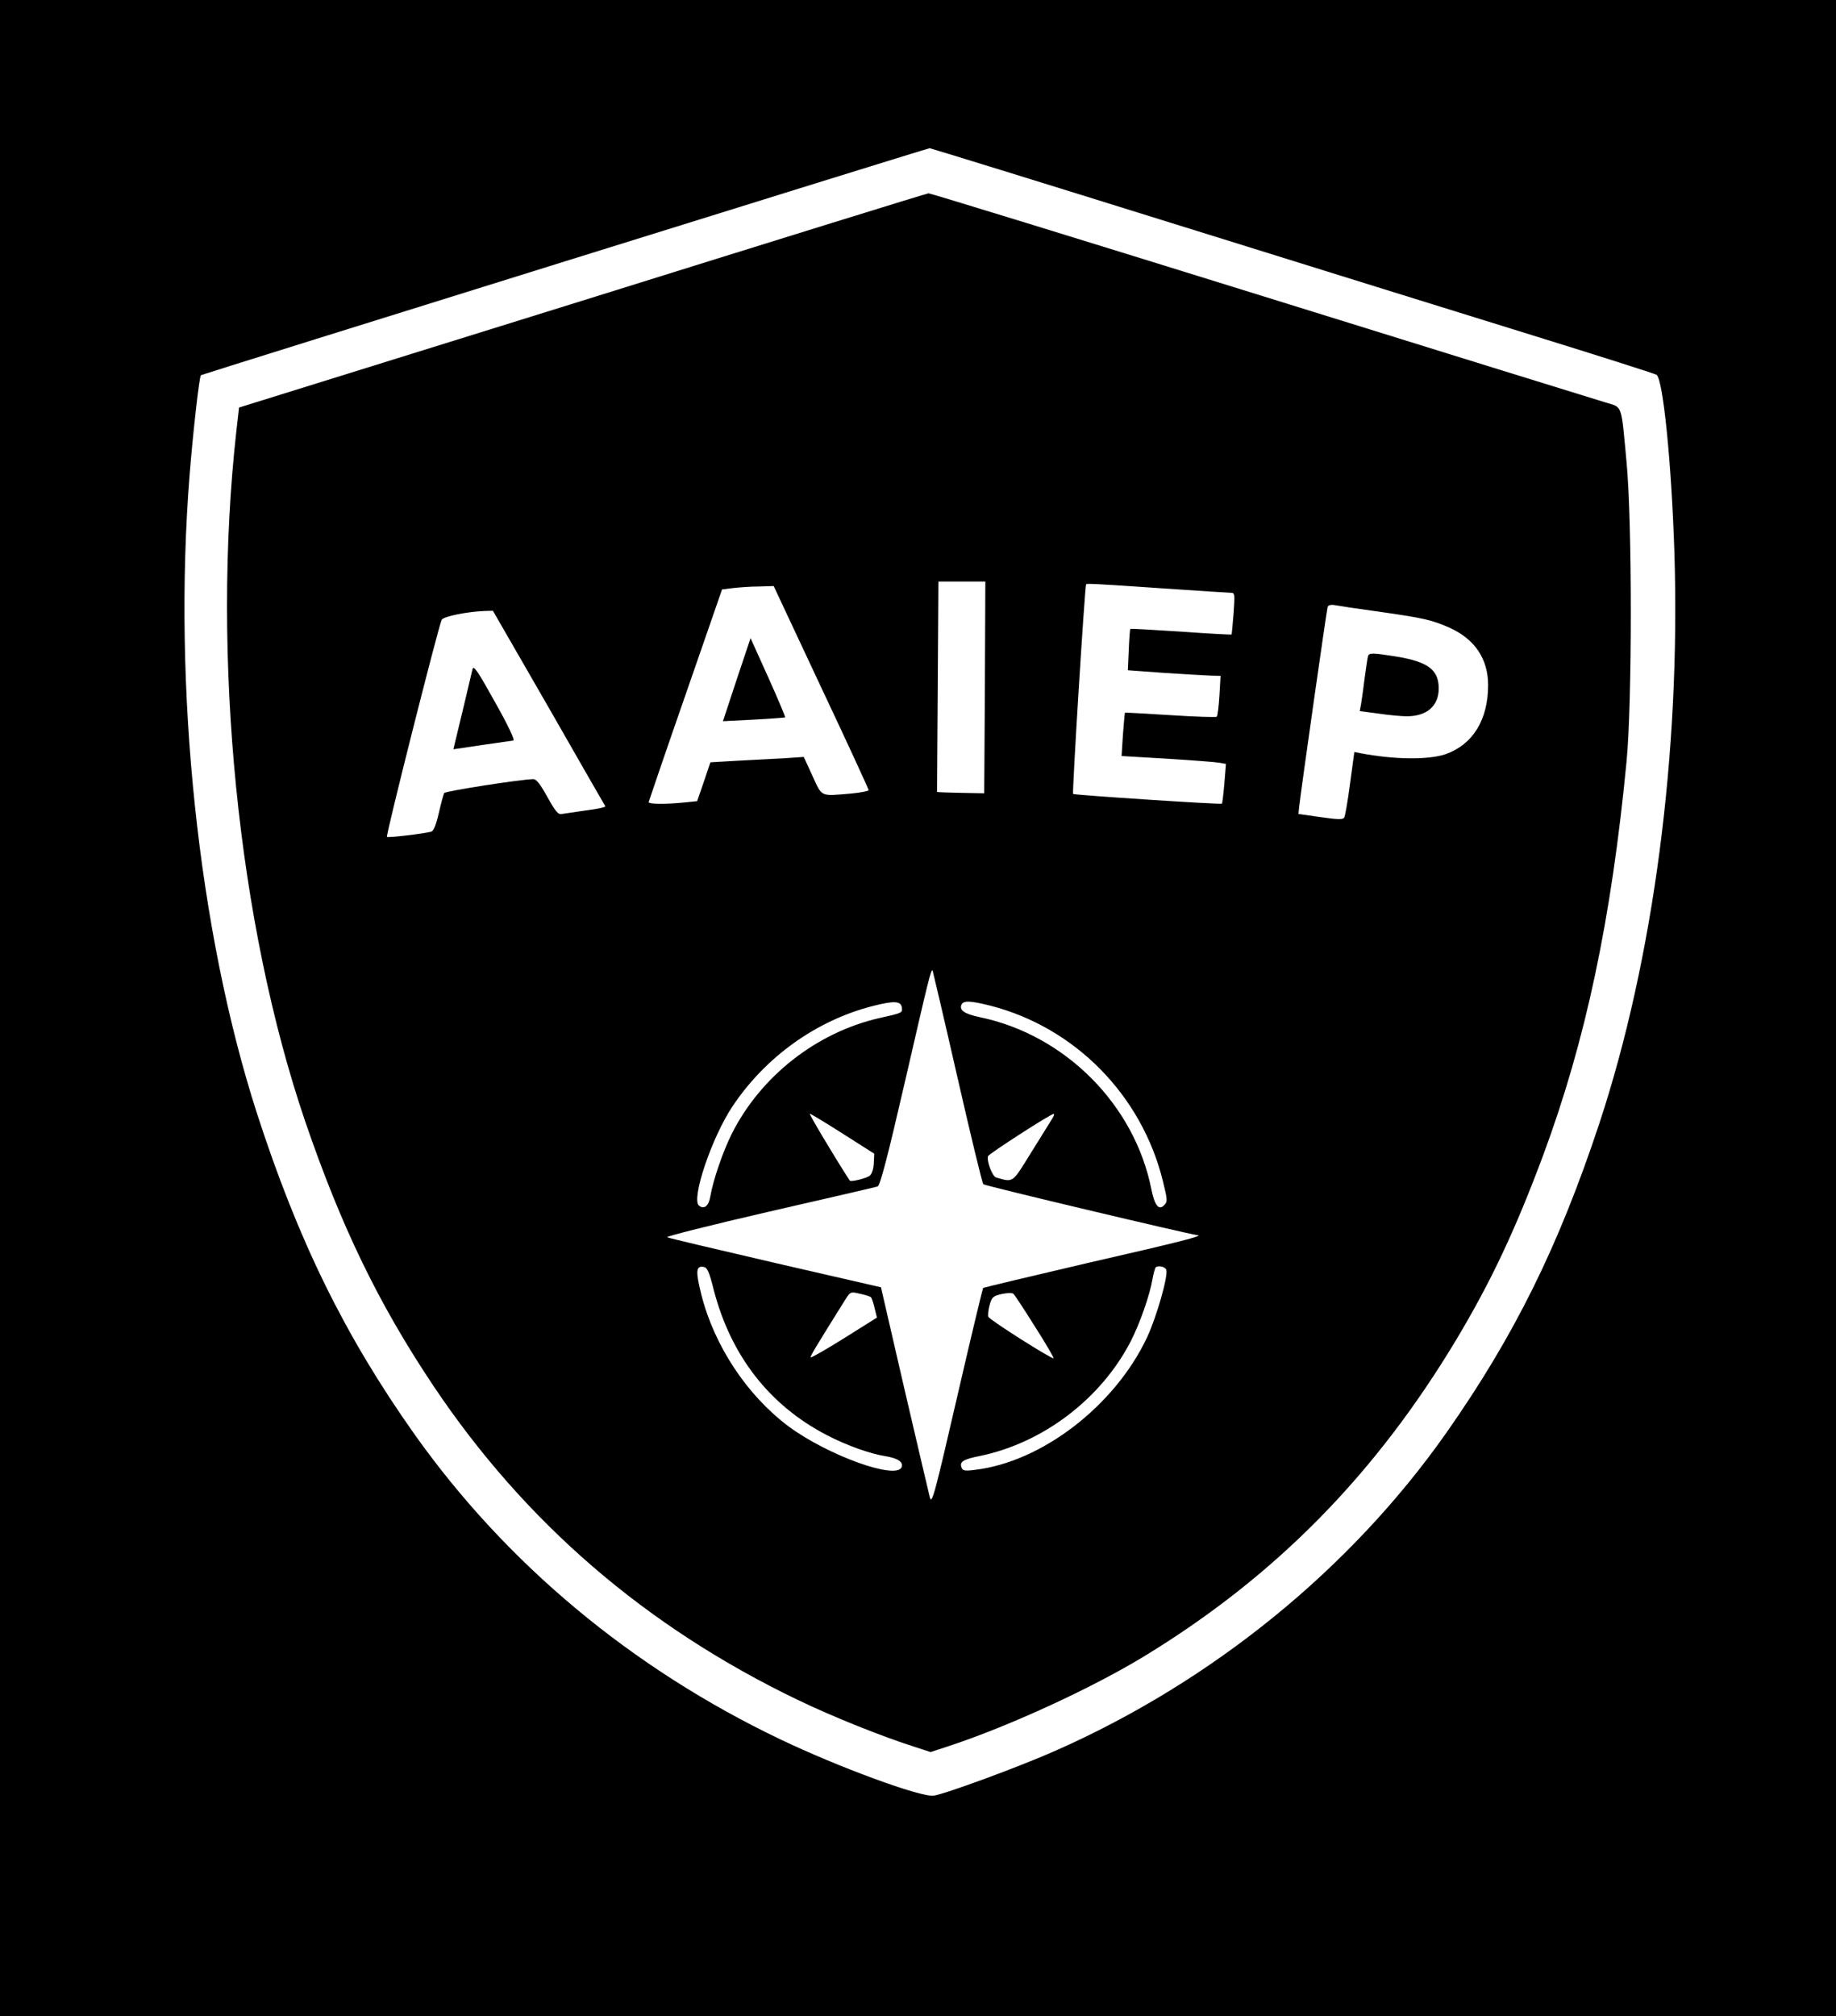 <?xml version="1.0" standalone="no"?>
<!DOCTYPE svg PUBLIC "-//W3C//DTD SVG 20010904//EN"
 "http://www.w3.org/TR/2001/REC-SVG-20010904/DTD/svg10.dtd">
<svg version="1.0" xmlns="http://www.w3.org/2000/svg"
 width="818pt" height="898pt" viewBox="0 0 818 898"
 preserveAspectRatio="xMidYMid meet">

<g transform="translate(0,898) scale(0.1,-0.1)"
fill="#000000" stroke="none">
<path d="M0 4490 l0 -4490 4090 0 4090 0 0 4490 0 4490 -4090 0 -4090 0 0
-4490z m5222 3496 c590 -184 1314 -409 1608 -500 294 -91 542 -170 550 -175
29 -16 67 -389 80 -791 28 -892 -93 -1813 -335 -2545 -180 -543 -377 -943
-681 -1376 -426 -606 -1043 -1108 -1744 -1417 -160 -71 -490 -192 -540 -199
-58 -8 -427 128 -684 251 -663 317 -1220 782 -1629 1358 -310 438 -518 861
-702 1429 -262 812 -376 1897 -300 2847 16 199 43 433 50 441 5 4 3234 1010
3247 1011 4 0 490 -150 1080 -334z"/>
<path d="M2595 7641 l-1530 -476 -12 -105 c-112 -1008 7 -2195 307 -3075 161
-470 327 -812 571 -1177 408 -609 946 -1073 1624 -1399 156 -75 378 -164 521
-209 l70 -23 85 28 c267 88 636 258 869 400 582 355 1027 807 1389 1410 153
256 261 484 386 819 190 512 304 1050 372 1756 25 265 25 1063 0 1330 -25 268
-17 244 -95 268 -37 11 -728 225 -1535 476 -808 251 -1474 456 -1480 455 -7 0
-700 -215 -1542 -478z m1793 -1722 l-3 -472 -105 2 c-57 1 -105 3 -105 4 0 1
1 212 3 470 l3 467 105 0 104 0 -2 -471z m787 441 c160 -11 299 -20 309 -20
18 0 18 -6 12 -92 -4 -51 -8 -93 -9 -94 -1 -1 -102 4 -225 13 -123 8 -225 14
-226 12 -2 -2 -5 -44 -7 -94 l-4 -90 165 -12 c91 -6 184 -11 206 -12 l42 -1
-5 -87 c-3 -49 -8 -91 -12 -95 -3 -3 -96 0 -206 7 -110 7 -201 12 -203 11 -1
-2 -5 -46 -9 -98 l-6 -95 204 -12 c112 -7 217 -15 232 -18 l29 -5 -7 -86 c-4
-48 -9 -89 -11 -91 -4 -5 -654 38 -663 43 -5 3 52 923 58 934 2 4 45 2 336
-18z m-1517 -440 c117 -248 212 -454 212 -459 0 -4 -34 -11 -77 -15 -141 -12
-129 -17 -173 78 l-39 85 -88 -6 c-48 -2 -142 -8 -208 -11 l-120 -7 -29 -86
-30 -87 -59 -6 c-81 -8 -157 -8 -157 2 1 4 74 219 164 477 l163 470 49 6 c27
3 79 7 115 7 l66 2 211 -450z m2492 335 c196 -28 229 -36 309 -71 111 -50 171
-138 171 -255 0 -155 -68 -265 -190 -308 -77 -26 -232 -24 -381 5 l-25 5 -19
-140 c-10 -77 -22 -146 -26 -152 -6 -10 -29 -9 -106 2 l-98 14 3 30 c7 67 123
881 127 892 3 8 15 11 32 8 15 -3 107 -17 203 -30z m-3705 -427 c136 -238 250
-436 252 -439 1 -4 -36 -12 -85 -18 -48 -7 -96 -14 -108 -16 -17 -4 -28 9 -65
75 -32 58 -49 80 -63 80 -50 0 -392 -53 -397 -62 -3 -5 -14 -45 -24 -89 -12
-52 -23 -80 -34 -83 -34 -9 -192 -28 -197 -23 -6 6 231 944 244 967 9 15 114
36 192 39 l36 1 249 -432z m1820 -1643 c59 -258 111 -474 116 -479 6 -7 917
-223 954 -227 30 -2 -74 -29 -490 -124 -253 -59 -462 -109 -465 -111 -2 -3
-55 -222 -116 -487 -99 -429 -112 -478 -121 -447 -5 19 -56 238 -114 486
l-104 451 -470 108 c-258 60 -476 111 -483 115 -7 3 198 55 455 114 257 59
475 109 483 112 11 3 44 129 124 476 104 452 114 493 121 486 1 -2 51 -214
110 -473z m-247 308 c3 -24 3 -24 -100 -47 -280 -64 -529 -259 -658 -516 -39
-78 -83 -206 -95 -277 -7 -44 -28 -61 -51 -42 -35 29 56 301 149 441 148 222
375 384 627 448 94 24 124 22 128 -7z m395 8 c377 -97 674 -399 768 -781 21
-84 21 -92 6 -107 -24 -25 -42 -3 -57 69 -74 377 -384 689 -765 768 -66 14
-91 30 -82 54 8 21 38 20 130 -3z m-658 -570 l140 -89 -2 -43 c-1 -26 -9 -48
-18 -55 -15 -12 -85 -29 -89 -22 -70 108 -183 298 -178 298 4 0 70 -40 147
-89z m933 67 c-8 -13 -50 -80 -94 -151 -86 -139 -78 -133 -156 -111 -17 5 -43
74 -36 95 3 10 277 187 292 188 4 1 2 -9 -6 -21z m-1508 -763 c76 -292 247
-513 503 -646 88 -46 195 -84 261 -94 55 -9 82 -26 73 -49 -23 -58 -328 52
-503 181 -185 138 -331 358 -389 586 -26 104 -25 130 9 125 17 -3 25 -19 46
-103z m2016 90 c10 -25 -43 -210 -85 -300 -143 -305 -469 -556 -767 -591 -45
-6 -55 -4 -60 10 -10 26 7 37 83 52 280 58 538 254 670 509 41 80 85 204 98
280 4 22 10 43 12 48 7 13 43 8 49 -8z m-1315 -123 c3 -4 11 -26 16 -49 l10
-41 -145 -91 c-80 -50 -148 -89 -150 -86 -4 3 24 49 154 257 23 36 24 36 66
26 24 -5 46 -12 49 -16z m730 -130 c48 -75 85 -139 83 -141 -6 -6 -286 171
-291 185 -2 6 0 30 6 52 10 35 15 40 54 49 24 5 46 6 52 1 6 -5 49 -71 96
-146z"/>
<path d="M3282 5953 l-61 -185 137 7 c75 4 139 9 140 10 2 2 -32 82 -75 178
l-79 175 -62 -185z"/>
<path d="M6095 6058 c-2 -7 -9 -51 -15 -98 -6 -47 -13 -99 -16 -116 l-6 -31
84 -11 c46 -7 102 -12 126 -12 89 0 142 46 142 124 0 83 -48 119 -189 142
-106 17 -121 17 -126 2z"/>
<path d="M2105 5999 c-3 -13 -21 -89 -40 -169 -19 -80 -37 -154 -40 -166 l-5
-21 128 19 c70 10 133 19 139 20 8 2 -24 69 -82 172 -78 140 -95 165 -100 145z"/>
</g>
</svg>

